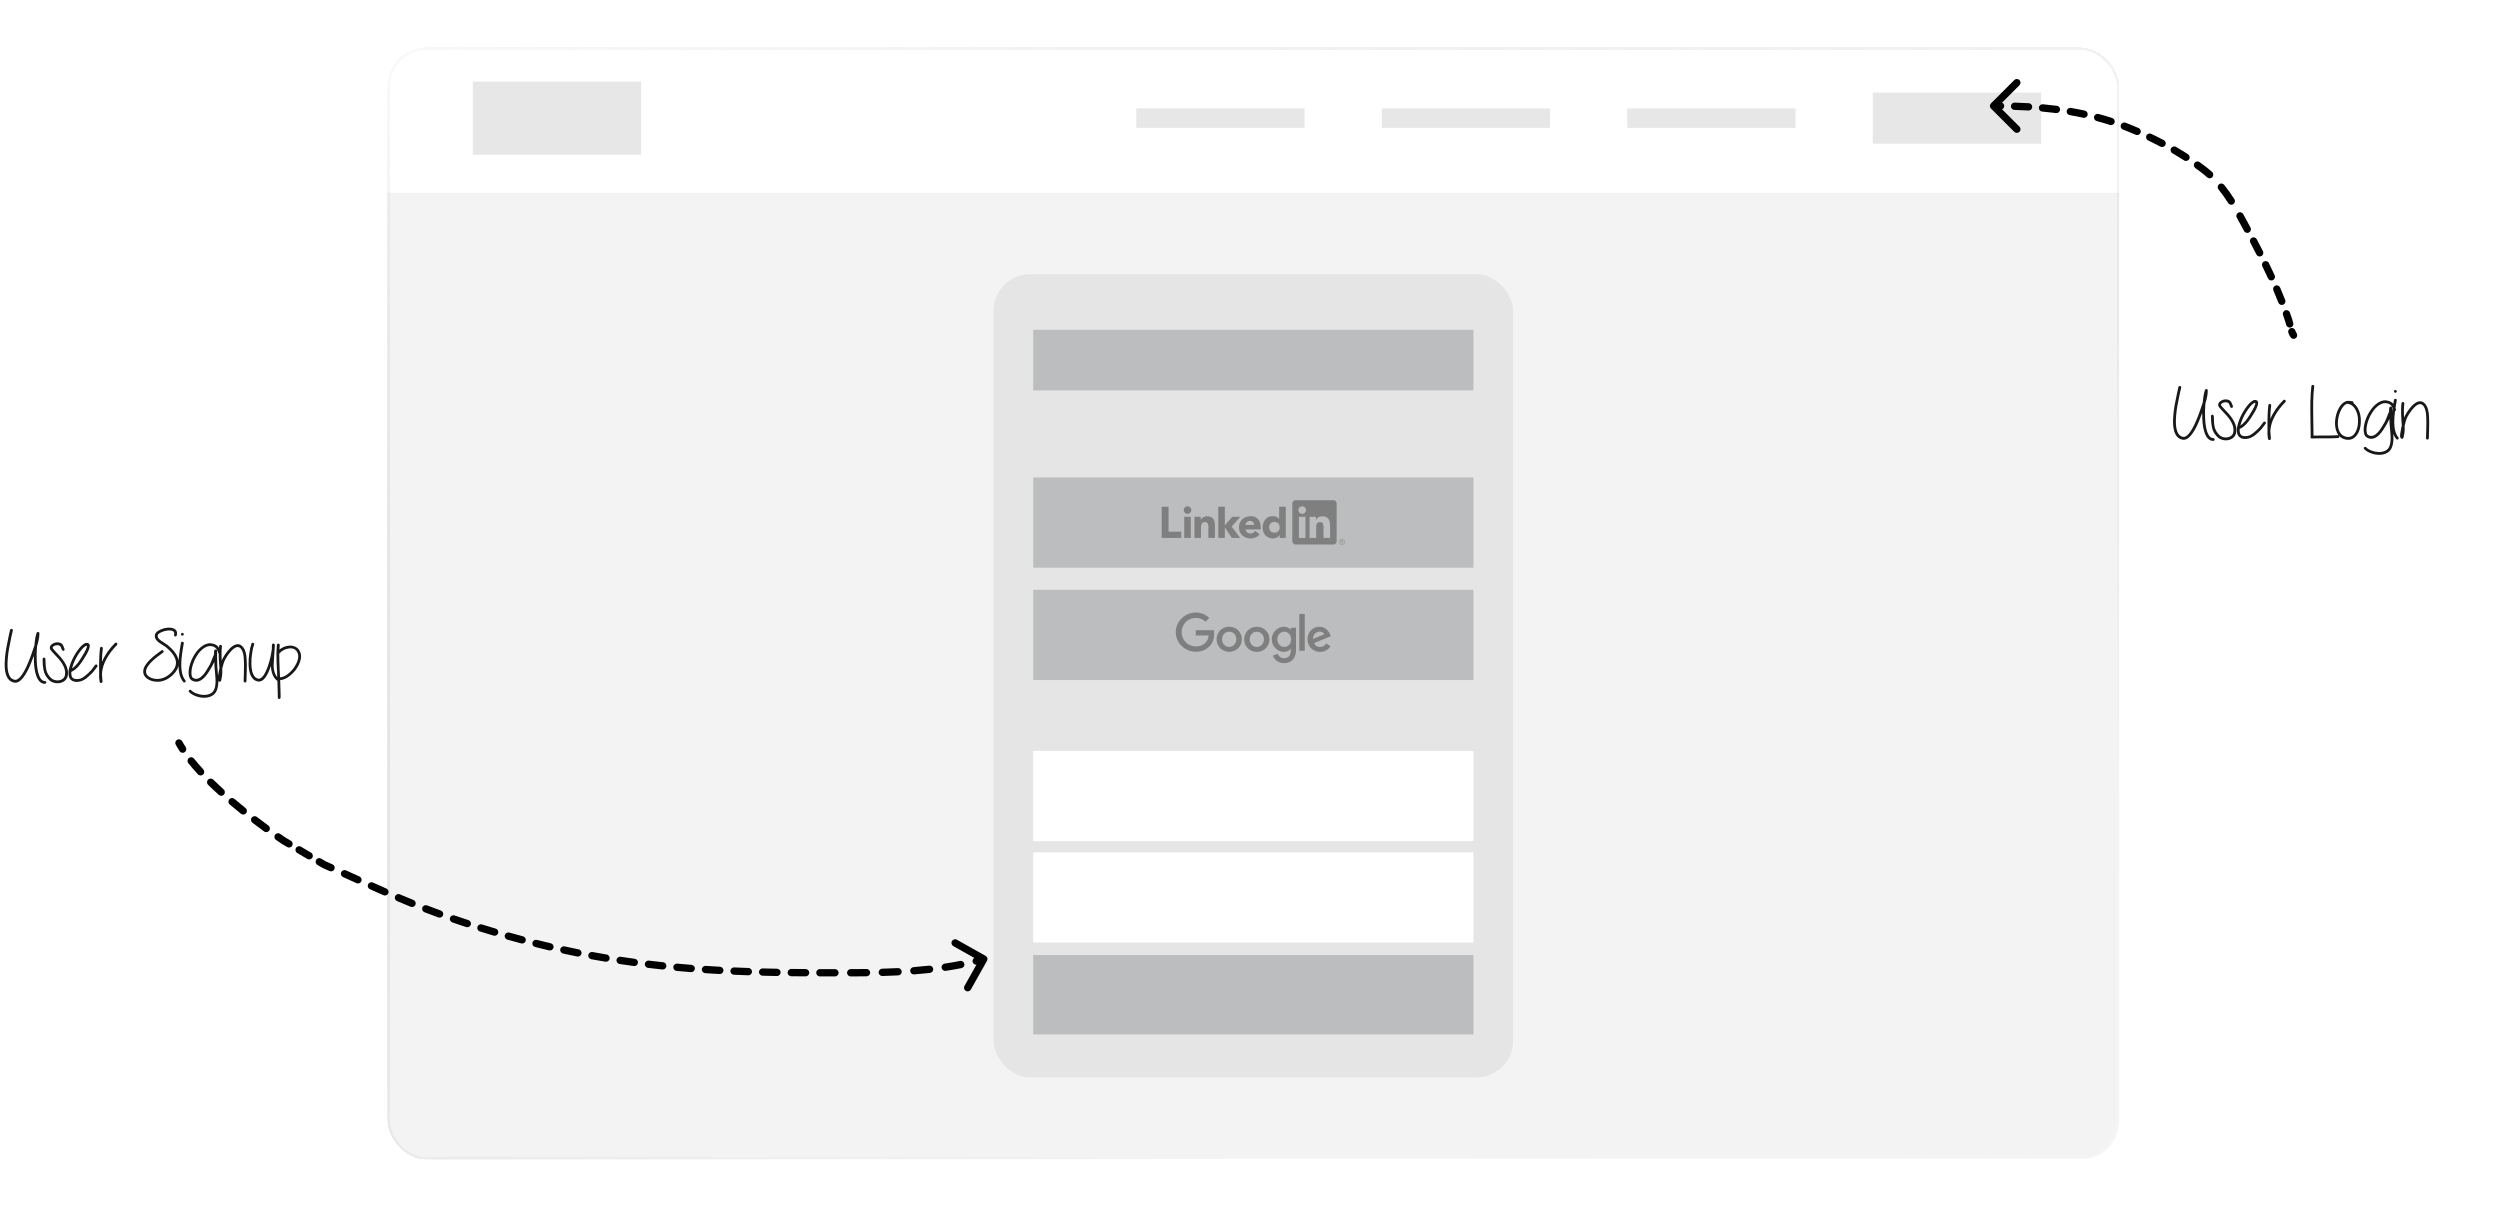 <svg width="1025" height="497" viewBox="0 0 1025 497" fill="none" xmlns="http://www.w3.org/2000/svg">
<g filter="url(#filter0_bdi_42_244)">
<g clip-path="url(#clip0_42_244)">
<rect x="168.862" y="10.437" width="710" height="456" rx="16" fill="white" fill-opacity="0.8" shape-rendering="crispEdges"/>
<rect width="710" height="396" transform="translate(168.862 70.092)" fill="#F3F3F3"/>
<rect x="417.359" y="103.429" width="213.007" height="329.326" rx="15" fill="#E5E5E5"/>
<rect x="433.615" y="298.879" width="180.495" height="36.996" fill="white"/>
<rect x="433.615" y="232.822" width="180.495" height="36.996" fill="#BCBDBF"/>
<rect x="433.615" y="186.765" width="180.495" height="36.996" fill="#BCBDBF"/>
<rect x="433.615" y="126.226" width="180.495" height="24.849" fill="#BCBDBF"/>
<rect x="433.615" y="340.449" width="180.495" height="36.996" fill="white"/>
<rect x="433.615" y="382.58" width="180.495" height="32.512" fill="#BCBDBF"/>
<g clip-path="url(#clip1_42_244)">
<path d="M560.294 213.22C560.295 213.22 560.296 213.22 560.297 213.22C560.482 213.22 560.634 213.068 560.634 212.883C560.634 212.877 560.634 212.87 560.633 212.864C560.633 212.612 560.481 212.491 560.168 212.491H559.663V213.813H559.853V213.237H560.087L560.092 213.244L560.454 213.813H560.658L560.268 213.224L560.294 213.22ZM560.074 213.088H559.853V212.641H560.133C560.277 212.641 560.441 212.664 560.441 212.853C560.441 213.07 560.275 213.088 560.073 213.088H560.074ZM486.301 198.766H489.104V208.978H494.295V211.565H486.301V198.766ZM495.534 202.887H498.227V211.56H495.534V202.887ZM496.881 198.575C497.738 198.575 498.443 199.28 498.443 200.137C498.443 200.994 497.737 201.699 496.88 201.699C496.023 201.699 495.318 200.994 495.318 200.137C495.318 199.28 496.023 198.575 496.88 198.575C496.88 198.575 496.881 198.575 496.881 198.575ZM509.493 198.764H512.187V206.413L515.239 202.883H518.541L515.006 206.898L518.467 211.564H515.082L512.223 207.276H512.187V211.563H509.494L509.493 198.764ZM499.721 202.887H502.307V204.073H502.344C502.869 203.172 503.852 202.632 504.894 202.672C507.625 202.672 508.128 204.469 508.128 206.803V211.559H505.434V207.343C505.434 206.336 505.416 205.042 504.032 205.042C502.632 205.042 502.416 206.138 502.416 207.269V211.558H499.723L499.721 202.887Z" fill="#7F7F7F"/>
<path d="M524.213 206.215C524.213 206.202 524.213 206.189 524.213 206.176C524.213 205.291 523.484 204.562 522.599 204.562C522.585 204.562 522.572 204.562 522.559 204.562C521.587 204.501 520.733 205.243 520.656 206.215H524.213ZM526.494 210.058C525.589 211.156 524.235 211.791 522.811 211.784C520.118 211.784 517.962 209.986 517.962 207.202C517.962 204.418 520.118 202.621 522.811 202.621C525.329 202.621 526.907 204.417 526.907 207.202V208.046H520.656C520.816 209.032 521.688 209.757 522.686 209.735C523.464 209.73 524.189 209.331 524.608 208.675L526.494 210.058ZM532.521 204.983C531.175 204.983 530.367 205.882 530.367 207.192C530.367 208.503 531.174 209.403 532.521 209.403C533.868 209.403 534.678 208.505 534.678 207.192C534.678 205.88 533.869 204.983 532.521 204.983ZM537.157 211.558H534.678V210.408H534.641C534.011 211.256 533.019 211.761 531.963 211.774C529.376 211.774 527.671 209.906 527.671 207.265C527.671 204.84 529.18 202.612 531.659 202.612C532.774 202.612 533.815 202.917 534.426 203.762H534.461V198.763H537.157L537.157 211.558ZM555.339 211.563H552.646V207.346C552.646 206.34 552.628 205.045 551.245 205.045C549.842 205.045 549.628 206.141 549.628 207.272V211.563H546.935V202.89H549.52V204.075H549.556C550.083 203.175 551.065 202.635 552.107 202.674C554.837 202.674 555.34 204.469 555.34 206.805L555.339 211.563ZM543.896 201.704C543.896 201.704 543.895 201.704 543.895 201.704C543.038 201.704 542.332 200.999 542.332 200.141C542.332 199.284 543.038 198.578 543.895 198.578C544.753 198.578 545.458 199.284 545.458 200.141C545.458 200.141 545.458 200.141 545.458 200.141C545.458 200.998 544.753 201.704 543.896 201.704ZM545.242 211.563H542.546V202.89H545.242V211.563ZM556.682 196.077H541.193C540.466 196.069 539.86 196.66 539.852 197.387V212.941C539.86 213.668 540.465 214.26 541.193 214.252H556.682C557.411 214.261 558.018 213.67 558.028 212.941V197.386C558.018 196.658 557.41 196.066 556.682 196.076V196.077ZM560.097 211.902C559.422 211.909 558.87 212.466 558.87 213.141C558.87 213.821 559.429 214.381 560.109 214.381C560.789 214.381 561.349 213.821 561.349 213.141C561.349 212.466 560.797 211.909 560.121 211.902H560.097ZM560.097 214.239C560.091 214.239 560.085 214.239 560.079 214.239C559.483 214.239 558.992 213.749 558.992 213.152C558.992 212.556 559.483 212.065 560.079 212.065C560.668 212.065 561.156 212.545 561.166 213.134V213.152C561.178 213.736 560.709 214.226 560.126 214.238H560.097" fill="#7F7F7F"/>
</g>
<g clip-path="url(#clip2_42_244)">
<path d="M553.767 254.82L555.537 255.991C554.962 256.832 553.589 258.273 551.214 258.273C548.265 258.273 546.069 256.007 546.069 253.124C546.069 250.056 548.288 247.975 550.966 247.975C553.659 247.975 554.978 250.102 555.405 251.251L555.638 251.837L548.7 254.689C549.227 255.722 550.05 256.246 551.214 256.246C552.378 256.246 553.185 255.675 553.767 254.82ZM548.327 252.962L552.96 251.05C552.704 250.411 551.944 249.956 551.036 249.956C549.879 249.956 548.273 250.973 548.327 252.962Z" fill="#7F7F7F"/>
<path d="M542.724 242.725H544.959V257.803H542.724V242.725Z" fill="#7F7F7F"/>
<path d="M539.201 248.375H541.358V257.533C541.358 261.333 539.1 262.898 536.43 262.898C533.916 262.898 532.403 261.218 531.836 259.853L533.815 259.036C534.172 259.877 535.033 260.871 536.43 260.871C538.145 260.871 539.201 259.815 539.201 257.842V257.102H539.123C538.611 257.718 537.633 258.273 536.392 258.273C533.8 258.273 531.425 256.03 531.425 253.139C531.425 250.233 533.8 247.967 536.392 247.967C537.625 247.967 538.611 248.514 539.123 249.115H539.201V248.375ZM539.356 253.139C539.356 251.32 538.138 249.994 536.586 249.994C535.018 249.994 533.699 251.32 533.699 253.139C533.699 254.935 535.018 256.238 536.586 256.238C538.138 256.246 539.356 254.935 539.356 253.139Z" fill="#7F7F7F"/>
<path d="M519.155 253.101C519.155 256.069 516.827 258.25 513.971 258.25C511.116 258.25 508.787 256.061 508.787 253.101C508.787 250.118 511.116 247.944 513.971 247.944C516.827 247.944 519.155 250.118 519.155 253.101ZM516.889 253.101C516.889 251.251 515.539 249.979 513.971 249.979C512.404 249.979 511.053 251.251 511.053 253.101C511.053 254.935 512.404 256.223 513.971 256.223C515.539 256.223 516.889 254.935 516.889 253.101Z" fill="#7F7F7F"/>
<path d="M530.478 253.124C530.478 256.092 528.15 258.273 525.294 258.273C522.438 258.273 520.11 256.092 520.11 253.124C520.11 250.141 522.438 247.975 525.294 247.975C528.15 247.975 530.478 250.133 530.478 253.124ZM528.204 253.124C528.204 251.274 526.854 250.002 525.286 250.002C523.719 250.002 522.368 251.274 522.368 253.124C522.368 254.959 523.719 256.246 525.286 256.246C526.862 256.246 528.204 254.951 528.204 253.124Z" fill="#7F7F7F"/>
<path d="M500.266 256.015C497.015 256.015 494.469 253.409 494.469 250.179C494.469 246.949 497.015 244.344 500.266 244.344C502.02 244.344 503.301 245.03 504.247 245.909L505.807 244.359C504.488 243.103 502.726 242.147 500.266 242.147C495.812 242.147 492.063 245.755 492.063 250.179C492.063 254.604 495.812 258.212 500.266 258.212C502.672 258.212 504.488 257.425 505.908 255.961C507.367 254.511 507.817 252.476 507.817 250.827C507.817 250.31 507.755 249.778 507.685 249.385H500.266V251.528H505.551C505.396 252.87 504.969 253.787 504.341 254.411C503.58 255.174 502.377 256.015 500.266 256.015Z" fill="#7F7F7F"/>
</g>
<rect width="69" height="8" transform="translate(677.195 35.437)" fill="#E7E7E7"/>
<rect width="69" height="21" transform="translate(777.862 28.936)" fill="#E7E7E7"/>
<rect width="69" height="8" transform="translate(576.529 35.437)" fill="#E7E7E7"/>
<rect width="69" height="8" transform="translate(475.862 35.437)" fill="#E7E7E7"/>
<rect width="69" height="30" transform="translate(203.862 24.436)" fill="#E7E7E7"/>
</g>
<rect x="169.362" y="10.937" width="709" height="455" rx="15.5" stroke="url(#paint0_linear_42_244)" shape-rendering="crispEdges"/>
<rect x="169.362" y="10.937" width="709" height="455" rx="15.5" stroke="url(#paint1_linear_42_244)" stroke-opacity="0.2" shape-rendering="crispEdges"/>
</g>
<path d="M905.012 160.453C905.033 160.453 905.044 160.442 905.044 160.421C905.065 160.399 905.087 160.357 905.108 160.293C905.087 160.335 905.055 160.389 905.012 160.453ZM894.292 158.949C894.271 159.034 894.068 159.909 893.684 161.573C893.321 163.237 893.012 164.794 892.756 166.245C892.5 167.653 892.319 169.05 892.212 170.437C891.999 172.933 892.095 174.895 892.5 176.325C892.948 177.946 893.791 178.874 895.028 179.109C895.732 179.258 896.511 178.842 897.364 177.861C898.153 176.943 898.964 175.61 899.796 173.861C900.137 173.135 900.489 172.325 900.852 171.429C901.215 170.511 901.503 169.754 901.716 169.157L902.42 167.109C902.676 166.319 902.825 165.871 902.868 165.765L903.124 165.061C903.337 162.65 903.647 160.922 904.052 159.877C904.073 159.813 904.105 159.759 904.148 159.717C904.276 159.546 904.447 159.471 904.66 159.493C904.831 159.514 904.969 159.599 905.076 159.749L905.14 159.877C905.161 159.919 905.172 159.962 905.172 160.005V160.165C905.193 160.271 905.193 160.41 905.172 160.581C905.151 161.007 905.108 161.477 905.044 161.989C904.852 163.226 904.575 164.367 904.212 165.413C904.041 167.546 903.999 169.541 904.084 171.397C904.191 173.935 904.521 175.909 905.076 177.317C905.652 178.853 906.441 179.621 907.444 179.621C907.593 179.621 907.721 179.685 907.828 179.813C907.956 179.919 908.02 180.047 908.02 180.197C908.02 180.346 907.956 180.474 907.828 180.581C907.721 180.709 907.593 180.773 907.444 180.773C905.929 180.773 904.777 179.759 903.988 177.733C903.391 176.175 903.039 174.085 902.932 171.461C902.889 170.757 902.879 170.031 902.9 169.285C902.196 171.247 901.513 172.943 900.852 174.373C899.956 176.229 899.081 177.647 898.228 178.629C897.076 179.951 895.924 180.495 894.772 180.261C893.087 179.919 891.956 178.714 891.38 176.645C890.932 175.045 890.825 172.943 891.06 170.341C891.167 168.975 891.348 167.557 891.604 166.085C891.881 164.591 892.201 163.002 892.564 161.317C892.948 159.631 893.14 158.757 893.14 158.693C893.183 158.543 893.268 158.426 893.396 158.341C893.524 158.255 893.663 158.234 893.812 158.277C893.983 158.298 894.111 158.373 894.196 158.501C894.281 158.629 894.313 158.778 894.292 158.949ZM914.406 166.853C914.128 166.021 913.894 165.509 913.702 165.317C913.552 165.146 913.307 165.029 912.966 164.965C912.646 164.901 912.283 164.911 911.878 164.997C911.472 165.103 911.152 165.253 910.918 165.445C910.704 165.637 910.598 165.839 910.598 166.053C910.64 166.138 910.704 166.245 910.79 166.373C910.939 166.565 911.195 166.863 911.558 167.269C912.923 168.719 913.734 169.594 913.99 169.893C916.379 172.73 917.307 175.301 916.774 177.605C916.56 178.437 916.144 179.098 915.526 179.589C914.907 180.058 914.182 180.357 913.35 180.485C912.582 180.591 911.803 180.527 911.014 180.293C910.246 180.058 909.606 179.685 909.094 179.173C908.496 178.554 908.006 177.914 907.622 177.253C907.259 176.57 907.003 175.834 906.854 175.045C906.704 174.234 906.608 173.53 906.566 172.933C906.523 172.335 906.502 171.557 906.502 170.597C906.502 170.447 906.555 170.319 906.662 170.213C906.79 170.085 906.928 170.021 907.078 170.021C907.227 170.021 907.355 170.085 907.462 170.213C907.59 170.319 907.654 170.447 907.654 170.597C907.654 172.474 907.782 173.989 908.038 175.141C908.315 176.293 908.944 177.359 909.926 178.341C910.31 178.746 910.8 179.034 911.398 179.205C911.995 179.375 912.592 179.418 913.19 179.333C913.808 179.247 914.331 179.034 914.758 178.693C915.206 178.351 915.494 177.903 915.622 177.349C916.091 175.407 915.259 173.167 913.126 170.629C912.891 170.351 912.091 169.487 910.726 168.037C910.299 167.589 910.011 167.258 909.862 167.045C909.563 166.661 909.424 166.319 909.446 166.021C909.467 165.466 909.691 165.007 910.118 164.645C910.544 164.282 911.035 164.026 911.59 163.877C912.059 163.727 912.592 163.706 913.19 163.813C913.787 163.919 914.256 164.165 914.598 164.549C914.854 164.869 915.152 165.509 915.494 166.469C915.536 166.618 915.526 166.767 915.462 166.917C915.398 167.066 915.291 167.162 915.142 167.205C914.992 167.247 914.843 167.237 914.694 167.173C914.544 167.109 914.448 167.002 914.406 166.853ZM924.673 165.157C924.609 165.135 924.524 165.146 924.417 165.189C924.14 165.253 923.777 165.487 923.329 165.893C922.86 166.341 922.359 166.927 921.825 167.653C920.695 169.21 919.788 170.885 919.105 172.677C918.871 173.295 918.679 173.893 918.529 174.469C919.34 173.957 920.161 173.167 920.993 172.101C921.612 171.29 922.487 169.914 923.617 167.973C924.065 167.183 924.385 166.501 924.577 165.925C924.684 165.562 924.716 165.306 924.673 165.157ZM924.705 165.157H924.737H924.705ZM917.217 175.141C917.367 174.266 917.633 173.306 918.017 172.261C918.743 170.383 919.703 168.623 920.897 166.981C921.473 166.191 922.017 165.551 922.529 165.061C923.127 164.506 923.671 164.165 924.161 164.037C924.524 163.951 924.844 163.962 925.121 164.069C925.42 164.175 925.633 164.389 925.761 164.709C925.889 165.093 925.857 165.605 925.665 166.245C925.452 166.927 925.111 167.695 924.641 168.549C923.511 170.49 922.593 171.909 921.889 172.805C920.716 174.341 919.511 175.365 918.273 175.877C918.231 176.41 918.252 176.879 918.337 177.285C918.444 177.818 918.679 178.213 919.041 178.469C919.468 178.746 920.065 178.863 920.833 178.821C921.623 178.778 922.337 178.554 922.977 178.149C923.639 177.722 924.385 177.125 925.217 176.357L925.889 175.685C926.081 175.493 926.273 175.29 926.465 175.077C926.657 174.842 926.796 174.661 926.881 174.533L927.393 173.861L928.001 173.061C928.087 172.933 928.204 172.858 928.353 172.837C928.524 172.815 928.673 172.858 928.801 172.965C928.929 173.05 929.004 173.178 929.025 173.349C929.047 173.498 929.004 173.637 928.897 173.765L928.321 174.533C928.065 174.895 927.884 175.13 927.777 175.237L927.329 175.813C927.137 176.047 926.935 176.271 926.721 176.485C926.529 176.698 926.284 176.933 925.985 177.189C925.431 177.722 924.94 178.159 924.513 178.501C924.108 178.821 923.575 179.141 922.913 179.461C922.252 179.759 921.58 179.93 920.897 179.973C919.852 180.037 919.02 179.845 918.401 179.397C917.783 178.991 917.388 178.373 917.217 177.541C917.111 177.007 917.089 176.399 917.153 175.717L917.121 175.685C917.057 175.471 917.089 175.29 917.217 175.141ZM929.678 176.581V175.365C929.635 171.354 929.753 168.271 930.03 166.117C930.051 165.946 930.126 165.818 930.254 165.733C930.382 165.626 930.521 165.583 930.67 165.605C930.841 165.626 930.969 165.701 931.054 165.829C931.161 165.957 931.203 166.095 931.182 166.245C930.969 167.823 930.851 169.679 930.83 171.813C931.939 169.082 933.721 166.49 936.174 164.037C936.302 163.93 936.441 163.877 936.59 163.877C936.739 163.877 936.867 163.941 936.974 164.069C937.102 164.175 937.166 164.303 937.166 164.453C937.166 164.602 937.113 164.741 937.006 164.869C935.278 166.597 933.849 168.474 932.718 170.501C931.587 172.527 930.958 174.586 930.83 176.677C930.83 176.911 930.862 177.391 930.926 178.117C930.99 178.842 931.022 179.269 931.022 179.397C931.043 179.653 931.054 179.823 931.054 179.909C931.054 179.973 931.033 180.037 930.99 180.101C930.947 180.229 930.851 180.325 930.702 180.389C930.489 180.474 930.297 180.453 930.126 180.325C929.998 180.218 929.934 180.133 929.934 180.069C929.934 180.047 929.923 180.015 929.902 179.973C929.881 179.93 929.859 179.834 929.838 179.685C929.667 178.661 929.614 177.626 929.678 176.581ZM948.829 158.437C948.595 160.463 948.456 162.501 948.413 164.549C948.371 166.597 948.381 169.221 948.445 172.421C948.509 175.621 948.541 177.679 948.541 178.597C949.459 178.554 951.016 178.543 953.213 178.565C955.496 178.586 957.256 178.543 958.493 178.437C958.664 178.415 958.803 178.458 958.909 178.565C959.037 178.671 959.112 178.81 959.133 178.981C959.155 179.13 959.112 179.269 959.005 179.397C958.899 179.503 958.771 179.567 958.621 179.589C957.363 179.695 955.56 179.738 953.213 179.717C950.739 179.695 948.968 179.717 947.901 179.781C947.752 179.781 947.613 179.738 947.485 179.653C947.379 179.546 947.315 179.407 947.293 179.237C947.293 179.109 947.325 178.991 947.389 178.885C947.389 177.861 947.357 175.77 947.293 172.613C947.229 169.455 947.219 166.799 947.261 164.645C947.304 162.49 947.443 160.378 947.677 158.309C947.699 158.159 947.773 158.031 947.901 157.925C948.029 157.818 948.168 157.775 948.317 157.797C948.467 157.818 948.595 157.893 948.701 158.021C948.808 158.149 948.851 158.287 948.829 158.437ZM962.286 165.541C962.222 165.562 962.168 165.573 962.126 165.573C961.23 165.978 960.44 166.863 959.758 168.229C959.075 169.594 958.67 171.087 958.542 172.709C958.414 174.415 958.648 175.855 959.246 177.029C959.864 178.202 960.835 178.895 962.158 179.109C963.523 179.343 964.632 178.842 965.486 177.605C966.318 176.389 966.755 174.821 966.798 172.901C966.862 170.959 966.499 169.295 965.71 167.909C964.878 166.437 963.736 165.647 962.286 165.541ZM964.91 165.285C965.614 165.797 966.211 166.479 966.702 167.333C967.598 168.911 968.014 170.778 967.95 172.933C967.907 175.087 967.406 176.858 966.446 178.245C965.294 179.887 963.8 180.559 961.966 180.261C961.07 180.111 960.302 179.791 959.662 179.301C959.022 178.789 958.531 178.181 958.19 177.477C957.848 176.751 957.614 175.983 957.486 175.173C957.358 174.362 957.326 173.519 957.39 172.645C957.518 170.874 957.966 169.21 958.734 167.653C959.523 166.095 960.504 165.061 961.678 164.549C962.019 164.378 962.52 164.314 963.182 164.357C963.352 164.378 963.587 164.41 963.886 164.453C964.206 164.474 964.387 164.485 964.43 164.485C964.579 164.506 964.707 164.581 964.814 164.709C964.92 164.815 964.963 164.954 964.942 165.125C964.942 165.167 964.931 165.221 964.91 165.285ZM981.26 168.133C981.046 167.365 980.769 166.778 980.428 166.373C980.108 165.946 979.638 165.637 979.02 165.445C977.868 165.103 976.716 165.306 975.564 166.053C974.412 166.778 973.377 167.898 972.46 169.413C971.585 170.821 970.956 172.314 970.572 173.893C970.209 175.45 970.166 176.719 970.444 177.701C970.572 178.085 970.881 178.373 971.372 178.565C972.481 179.013 973.676 178.554 974.956 177.189C975.66 176.421 976.545 175.098 977.612 173.221C977.868 172.773 978.22 171.973 978.668 170.821C979.116 169.647 979.393 168.997 979.5 168.869V168.709C979.521 168.474 979.532 168.271 979.532 168.101C979.553 167.845 979.564 167.642 979.564 167.493C979.585 167.386 979.596 167.301 979.596 167.237C979.617 167.173 979.638 167.119 979.66 167.077C979.681 167.013 979.713 166.959 979.756 166.917C979.862 166.767 980.012 166.693 980.204 166.693C980.353 166.693 980.47 166.735 980.556 166.821C980.662 166.906 980.726 166.981 980.748 167.045L980.78 167.173V167.333V167.685V169.765C980.801 171.45 980.833 172.773 980.876 173.733C980.897 174.202 980.961 174.981 981.068 176.069C981.196 177.199 981.27 178.063 981.292 178.661C981.398 180.794 981.153 182.49 980.556 183.749C980.086 184.73 979.35 185.445 978.348 185.893C977.366 186.341 976.278 186.533 975.084 186.469C973.974 186.426 972.897 186.191 971.852 185.765C970.806 185.359 969.964 184.826 969.324 184.165C969.217 184.058 969.164 183.919 969.164 183.749C969.164 183.599 969.217 183.471 969.324 183.365C969.452 183.258 969.59 183.205 969.74 183.205C969.91 183.205 970.049 183.269 970.156 183.397C970.668 183.93 971.382 184.367 972.3 184.709C973.217 185.071 974.156 185.274 975.116 185.317C976.14 185.359 977.036 185.21 977.804 184.869C978.593 184.527 979.169 183.983 979.532 183.237C980.044 182.17 980.246 180.666 980.14 178.725C980.118 178.149 980.054 177.306 979.948 176.197C979.82 175.087 979.745 174.287 979.724 173.797C979.702 173.434 979.681 172.762 979.66 171.781C979.382 172.399 979.041 173.071 978.636 173.797C977.548 175.717 976.598 177.114 975.788 177.989C974.166 179.738 972.545 180.293 970.924 179.653C970.092 179.311 969.569 178.767 969.356 178.021C968.993 176.847 969.014 175.397 969.42 173.669C969.846 171.941 970.529 170.319 971.468 168.805C972.492 167.162 973.686 165.903 975.052 165.029C976.438 164.133 977.868 163.909 979.34 164.357C980.193 164.613 980.844 165.029 981.292 165.605C981.761 166.181 982.113 166.917 982.348 167.813C982.39 167.983 982.369 168.143 982.284 168.293C982.22 168.421 982.102 168.506 981.932 168.549C981.782 168.57 981.633 168.549 981.484 168.485C981.356 168.399 981.281 168.282 981.26 168.133ZM982.679 164.165C982.06 167.514 981.719 170.191 981.655 172.197C981.569 175.546 982.124 177.903 983.319 179.269C983.425 179.397 983.468 179.546 983.447 179.717C983.447 179.866 983.383 179.994 983.255 180.101C983.148 180.186 983.009 180.229 982.839 180.229C982.689 180.207 982.572 180.143 982.487 180.037C981.079 178.437 980.417 175.813 980.503 172.165C980.567 170.117 980.908 167.386 981.527 163.973C981.569 163.802 981.655 163.674 981.783 163.589C981.911 163.503 982.049 163.482 982.199 163.525C982.369 163.546 982.497 163.621 982.583 163.749C982.668 163.877 982.7 164.015 982.679 164.165ZM982.487 160.069C982.615 160.175 982.679 160.303 982.679 160.453C982.679 160.602 982.615 160.741 982.487 160.869C982.38 160.975 982.252 161.029 982.103 161.029C981.953 161.029 981.815 160.975 981.687 160.869C981.58 160.741 981.527 160.602 981.527 160.453C981.527 160.303 981.58 160.175 981.687 160.069C981.815 159.941 981.953 159.877 982.103 159.877C982.252 159.877 982.38 159.941 982.487 160.069ZM985.767 165.477C985.618 166.394 985.565 167.887 985.607 169.957C985.607 170.298 985.629 170.703 985.671 171.173C985.949 170.533 986.375 169.754 986.951 168.837C987.527 167.962 988.157 167.162 988.839 166.437C989.735 165.498 990.589 164.901 991.399 164.645C992.487 164.325 993.437 164.602 994.247 165.477C995.015 166.287 995.517 167.525 995.751 169.189C995.858 169.914 995.933 171.183 995.975 172.997C995.997 173.743 995.975 174.863 995.911 176.357C995.847 177.914 995.815 179.013 995.815 179.653C995.815 179.802 995.751 179.941 995.623 180.069C995.517 180.175 995.389 180.229 995.239 180.229C995.09 180.229 994.951 180.175 994.823 180.069C994.717 179.941 994.663 179.802 994.663 179.653C994.663 178.991 994.695 177.871 994.759 176.293C994.823 174.799 994.845 173.701 994.823 172.997C994.781 171.247 994.717 170.031 994.631 169.349C994.418 167.919 994.013 166.885 993.415 166.245C992.925 165.733 992.359 165.573 991.719 165.765C991.101 165.957 990.418 166.447 989.671 167.237C989.031 167.898 988.423 168.677 987.847 169.573C987.293 170.447 986.909 171.173 986.695 171.749C986.525 172.154 986.258 173.082 985.895 174.533C985.981 176.239 985.874 177.637 985.575 178.725V178.885C985.554 179.034 985.533 179.13 985.511 179.173C985.49 179.365 985.447 179.503 985.383 179.589C985.277 179.759 985.127 179.866 984.935 179.909C984.765 179.93 984.605 179.887 984.455 179.781C984.221 179.631 984.082 179.343 984.039 178.917C984.018 178.661 984.029 178.341 984.071 177.957C984.157 177.359 984.306 176.517 984.519 175.429C984.583 175.066 984.658 174.725 984.743 174.405C984.722 174.063 984.669 173.381 984.583 172.357C984.519 171.333 984.477 170.533 984.455 169.957C984.413 167.845 984.466 166.287 984.615 165.285C984.637 165.135 984.711 165.018 984.839 164.933C984.989 164.826 985.138 164.783 985.287 164.805C985.437 164.826 985.554 164.911 985.639 165.061C985.746 165.189 985.789 165.327 985.767 165.477Z" fill="#181818"/>
<path d="M15.983 260.048C16.004 260.048 16.015 260.038 16.015 260.016C16.036 259.995 16.058 259.952 16.079 259.888C16.058 259.931 16.026 259.984 15.983 260.048ZM5.263 258.544C5.242 258.63 5.039 259.504 4.655 261.168C4.292 262.832 3.983 264.39 3.727 265.84C3.471 267.248 3.289 268.646 3.183 270.032C2.97 272.528 3.066 274.491 3.471 275.92C3.919 277.542 4.761 278.47 5.999 278.704C6.703 278.854 7.481 278.438 8.335 277.456C9.124 276.539 9.935 275.206 10.767 273.456C11.108 272.731 11.46 271.92 11.823 271.024C12.185 270.107 12.473 269.35 12.687 268.752L13.391 266.704C13.647 265.915 13.796 265.467 13.839 265.36L14.095 264.656C14.308 262.246 14.617 260.518 15.023 259.472C15.044 259.408 15.076 259.355 15.119 259.312C15.247 259.142 15.418 259.067 15.631 259.088C15.802 259.11 15.94 259.195 16.047 259.344L16.111 259.472C16.132 259.515 16.143 259.558 16.143 259.6V259.76C16.164 259.867 16.164 260.006 16.143 260.176C16.122 260.603 16.079 261.072 16.015 261.584C15.823 262.822 15.546 263.963 15.183 265.008C15.012 267.142 14.97 269.136 15.055 270.992C15.162 273.531 15.492 275.504 16.047 276.912C16.623 278.448 17.412 279.216 18.415 279.216C18.564 279.216 18.692 279.28 18.799 279.408C18.927 279.515 18.991 279.643 18.991 279.792C18.991 279.942 18.927 280.07 18.799 280.176C18.692 280.304 18.564 280.368 18.415 280.368C16.9 280.368 15.748 279.355 14.959 277.328C14.361 275.771 14.009 273.68 13.903 271.056C13.86 270.352 13.85 269.627 13.871 268.88C13.167 270.843 12.484 272.539 11.823 273.968C10.927 275.824 10.052 277.243 9.199 278.224C8.047 279.547 6.895 280.091 5.743 279.856C4.058 279.515 2.927 278.31 2.351 276.24C1.903 274.64 1.796 272.539 2.031 269.936C2.138 268.571 2.319 267.152 2.575 265.68C2.852 264.187 3.172 262.598 3.535 260.912C3.919 259.227 4.111 258.352 4.111 258.288C4.154 258.139 4.239 258.022 4.367 257.936C4.495 257.851 4.633 257.83 4.783 257.872C4.954 257.894 5.082 257.968 5.167 258.096C5.252 258.224 5.284 258.374 5.263 258.544ZM25.377 266.448C25.099 265.616 24.865 265.104 24.673 264.912C24.523 264.742 24.278 264.624 23.937 264.56C23.617 264.496 23.254 264.507 22.849 264.592C22.443 264.699 22.123 264.848 21.889 265.04C21.675 265.232 21.569 265.435 21.569 265.648C21.611 265.734 21.675 265.84 21.761 265.968C21.91 266.16 22.166 266.459 22.529 266.864C23.894 268.315 24.705 269.19 24.961 269.488C27.35 272.326 28.278 274.896 27.745 277.2C27.531 278.032 27.115 278.694 26.497 279.184C25.878 279.654 25.153 279.952 24.321 280.08C23.553 280.187 22.774 280.123 21.985 279.888C21.217 279.654 20.577 279.28 20.065 278.768C19.467 278.15 18.977 277.51 18.593 276.848C18.23 276.166 17.974 275.43 17.825 274.64C17.675 273.83 17.579 273.126 17.537 272.528C17.494 271.931 17.473 271.152 17.473 270.192C17.473 270.043 17.526 269.915 17.633 269.808C17.761 269.68 17.899 269.616 18.049 269.616C18.198 269.616 18.326 269.68 18.433 269.808C18.561 269.915 18.625 270.043 18.625 270.192C18.625 272.07 18.753 273.584 19.009 274.736C19.286 275.888 19.915 276.955 20.897 277.936C21.281 278.342 21.771 278.63 22.369 278.8C22.966 278.971 23.563 279.014 24.161 278.928C24.779 278.843 25.302 278.63 25.729 278.288C26.177 277.947 26.465 277.499 26.593 276.944C27.062 275.003 26.23 272.763 24.097 270.224C23.862 269.947 23.062 269.083 21.697 267.632C21.27 267.184 20.982 266.854 20.833 266.64C20.534 266.256 20.395 265.915 20.417 265.616C20.438 265.062 20.662 264.603 21.089 264.24C21.515 263.878 22.006 263.622 22.561 263.472C23.03 263.323 23.563 263.302 24.161 263.408C24.758 263.515 25.227 263.76 25.569 264.144C25.825 264.464 26.123 265.104 26.465 266.064C26.507 266.214 26.497 266.363 26.433 266.512C26.369 266.662 26.262 266.758 26.113 266.8C25.963 266.843 25.814 266.832 25.665 266.768C25.515 266.704 25.419 266.598 25.377 266.448ZM35.644 264.752C35.58 264.731 35.495 264.742 35.388 264.784C35.111 264.848 34.748 265.083 34.3 265.488C33.831 265.936 33.33 266.523 32.796 267.248C31.666 268.806 30.759 270.48 30.076 272.272C29.842 272.891 29.65 273.488 29.5 274.064C30.311 273.552 31.132 272.763 31.964 271.696C32.583 270.886 33.458 269.51 34.588 267.568C35.036 266.779 35.356 266.096 35.548 265.52C35.655 265.158 35.687 264.902 35.644 264.752ZM35.676 264.752H35.708H35.676ZM28.188 274.736C28.338 273.862 28.604 272.902 28.988 271.856C29.714 269.979 30.674 268.219 31.868 266.576C32.444 265.787 32.988 265.147 33.5 264.656C34.098 264.102 34.642 263.76 35.132 263.632C35.495 263.547 35.815 263.558 36.092 263.664C36.391 263.771 36.604 263.984 36.732 264.304C36.86 264.688 36.828 265.2 36.636 265.84C36.423 266.523 36.082 267.291 35.612 268.144C34.482 270.086 33.564 271.504 32.86 272.4C31.687 273.936 30.482 274.96 29.244 275.472C29.202 276.006 29.223 276.475 29.308 276.88C29.415 277.414 29.65 277.808 30.012 278.064C30.439 278.342 31.036 278.459 31.804 278.416C32.594 278.374 33.308 278.15 33.948 277.744C34.61 277.318 35.356 276.72 36.188 275.952L36.86 275.28C37.052 275.088 37.244 274.886 37.436 274.672C37.628 274.438 37.767 274.256 37.852 274.128L38.364 273.456L38.972 272.656C39.058 272.528 39.175 272.454 39.324 272.432C39.495 272.411 39.644 272.454 39.772 272.56C39.9 272.646 39.975 272.774 39.996 272.944C40.018 273.094 39.975 273.232 39.868 273.36L39.292 274.128C39.036 274.491 38.855 274.726 38.748 274.832L38.3 275.408C38.108 275.643 37.906 275.867 37.692 276.08C37.5 276.294 37.255 276.528 36.956 276.784C36.402 277.318 35.911 277.755 35.484 278.096C35.079 278.416 34.546 278.736 33.884 279.056C33.223 279.355 32.551 279.526 31.868 279.568C30.823 279.632 29.991 279.44 29.372 278.992C28.754 278.587 28.359 277.968 28.188 277.136C28.082 276.603 28.06 275.995 28.124 275.312L28.092 275.28C28.028 275.067 28.06 274.886 28.188 274.736ZM40.649 276.176V274.96C40.606 270.95 40.724 267.867 41.001 265.712C41.022 265.542 41.097 265.414 41.225 265.328C41.353 265.222 41.492 265.179 41.641 265.2C41.812 265.222 41.94 265.296 42.025 265.424C42.132 265.552 42.174 265.691 42.153 265.84C41.94 267.419 41.822 269.275 41.801 271.408C42.91 268.678 44.691 266.086 47.145 263.632C47.273 263.526 47.411 263.472 47.561 263.472C47.71 263.472 47.838 263.536 47.945 263.664C48.073 263.771 48.137 263.899 48.137 264.048C48.137 264.198 48.084 264.336 47.977 264.464C46.249 266.192 44.819 268.07 43.689 270.096C42.558 272.123 41.929 274.182 41.801 276.272C41.801 276.507 41.833 276.987 41.897 277.712C41.961 278.438 41.993 278.864 41.993 278.992C42.014 279.248 42.025 279.419 42.025 279.504C42.025 279.568 42.004 279.632 41.961 279.696C41.918 279.824 41.822 279.92 41.673 279.984C41.459 280.07 41.267 280.048 41.097 279.92C40.969 279.814 40.905 279.728 40.905 279.664C40.905 279.643 40.894 279.611 40.873 279.568C40.852 279.526 40.83 279.43 40.809 279.28C40.638 278.256 40.585 277.222 40.649 276.176ZM71.384 260.24C71.533 259.558 71.384 259.078 70.936 258.8C70.445 258.523 69.72 258.427 68.76 258.512C67.8 258.619 66.904 258.864 66.072 259.248C65.283 259.632 64.824 260.006 64.696 260.368C64.461 261.051 64.835 261.766 65.816 262.512C66.136 262.768 66.637 263.099 67.32 263.504C68.003 263.931 68.451 264.23 68.664 264.4C71.203 266.47 72.696 268.486 73.144 270.448C73.72 272.88 72.76 275.163 70.264 277.296C69.069 278.299 67.789 278.971 66.424 279.312C65.421 279.547 64.344 279.579 63.192 279.408C62.061 279.216 61.101 278.832 60.312 278.256C59.416 277.616 58.893 276.806 58.744 275.824C58.595 274.758 58.936 273.627 59.768 272.432C60.195 271.814 60.707 271.206 61.304 270.608C61.901 270.011 62.36 269.584 62.68 269.328C63 269.051 63.629 268.56 64.568 267.856L66.168 266.672C66.296 266.566 66.435 266.523 66.584 266.544C66.755 266.566 66.883 266.64 66.968 266.768C67.075 266.896 67.117 267.046 67.096 267.216C67.075 267.366 67 267.483 66.872 267.568C66.573 267.803 66.115 268.144 65.496 268.592C64.877 269.04 64.408 269.392 64.088 269.648C63.768 269.904 63.384 270.235 62.936 270.64C62.488 271.024 62.083 271.419 61.72 271.824C61.379 272.208 61.048 272.624 60.728 273.072C60.067 274.032 59.789 274.896 59.896 275.664C59.981 276.326 60.344 276.88 60.984 277.328C61.624 277.798 62.424 278.118 63.384 278.288C64.344 278.438 65.272 278.395 66.168 278.16C67.32 277.883 68.429 277.296 69.496 276.4C71.651 274.566 72.493 272.667 72.024 270.704C71.619 268.998 70.264 267.195 67.96 265.296C67.789 265.168 67.373 264.902 66.712 264.496C66.008 264.07 65.475 263.718 65.112 263.44C63.704 262.352 63.203 261.2 63.608 259.984C63.821 259.323 64.472 258.736 65.56 258.224C66.52 257.755 67.544 257.467 68.632 257.36C69.869 257.254 70.84 257.414 71.544 257.84C72.483 258.395 72.792 259.28 72.472 260.496C72.451 260.667 72.365 260.795 72.216 260.88C72.088 260.944 71.939 260.966 71.768 260.944C71.619 260.902 71.501 260.816 71.416 260.688C71.352 260.539 71.341 260.39 71.384 260.24ZM75.352 263.76C74.733 267.11 74.392 269.787 74.328 271.792C74.243 275.142 74.797 277.499 75.992 278.864C76.099 278.992 76.141 279.142 76.12 279.312C76.12 279.462 76.056 279.59 75.928 279.696C75.821 279.782 75.683 279.824 75.512 279.824C75.363 279.803 75.245 279.739 75.16 279.632C73.752 278.032 73.091 275.408 73.176 271.76C73.24 269.712 73.581 266.982 74.2 263.568C74.243 263.398 74.328 263.27 74.456 263.184C74.584 263.099 74.723 263.078 74.872 263.12C75.043 263.142 75.171 263.216 75.256 263.344C75.341 263.472 75.373 263.611 75.352 263.76ZM75.16 259.664C75.288 259.771 75.352 259.899 75.352 260.048C75.352 260.198 75.288 260.336 75.16 260.464C75.053 260.571 74.925 260.624 74.776 260.624C74.627 260.624 74.488 260.571 74.36 260.464C74.253 260.336 74.2 260.198 74.2 260.048C74.2 259.899 74.253 259.771 74.36 259.664C74.488 259.536 74.627 259.472 74.776 259.472C74.925 259.472 75.053 259.536 75.16 259.664ZM89.481 267.728C89.267 266.96 88.99 266.374 88.649 265.968C88.329 265.542 87.859 265.232 87.241 265.04C86.089 264.699 84.937 264.902 83.785 265.648C82.633 266.374 81.598 267.494 80.681 269.008C79.806 270.416 79.177 271.91 78.793 273.488C78.43 275.046 78.387 276.315 78.665 277.296C78.793 277.68 79.102 277.968 79.593 278.16C80.702 278.608 81.897 278.15 83.177 276.784C83.881 276.016 84.766 274.694 85.833 272.816C86.089 272.368 86.441 271.568 86.889 270.416C87.337 269.243 87.614 268.592 87.721 268.464V268.304C87.742 268.07 87.753 267.867 87.753 267.696C87.774 267.44 87.785 267.238 87.785 267.088C87.806 266.982 87.817 266.896 87.817 266.832C87.838 266.768 87.859 266.715 87.881 266.672C87.902 266.608 87.934 266.555 87.977 266.512C88.083 266.363 88.233 266.288 88.425 266.288C88.574 266.288 88.691 266.331 88.777 266.416C88.883 266.502 88.947 266.576 88.969 266.64L89.001 266.768V266.928V267.28V269.36C89.022 271.046 89.054 272.368 89.097 273.328C89.118 273.798 89.182 274.576 89.289 275.664C89.417 276.795 89.491 277.659 89.513 278.256C89.619 280.39 89.374 282.086 88.777 283.344C88.307 284.326 87.571 285.04 86.569 285.488C85.587 285.936 84.499 286.128 83.305 286.064C82.195 286.022 81.118 285.787 80.073 285.36C79.027 284.955 78.185 284.422 77.545 283.76C77.438 283.654 77.385 283.515 77.385 283.344C77.385 283.195 77.438 283.067 77.545 282.96C77.673 282.854 77.811 282.8 77.961 282.8C78.131 282.8 78.27 282.864 78.377 282.992C78.889 283.526 79.603 283.963 80.521 284.304C81.438 284.667 82.377 284.87 83.337 284.912C84.361 284.955 85.257 284.806 86.025 284.464C86.814 284.123 87.39 283.579 87.753 282.832C88.265 281.766 88.467 280.262 88.361 278.32C88.339 277.744 88.275 276.902 88.169 275.792C88.041 274.683 87.966 273.883 87.945 273.392C87.923 273.03 87.902 272.358 87.881 271.376C87.603 271.995 87.262 272.667 86.857 273.392C85.769 275.312 84.819 276.71 84.009 277.584C82.387 279.334 80.766 279.888 79.145 279.248C78.313 278.907 77.79 278.363 77.577 277.616C77.214 276.443 77.235 274.992 77.641 273.264C78.067 271.536 78.75 269.915 79.689 268.4C80.713 266.758 81.907 265.499 83.273 264.624C84.659 263.728 86.089 263.504 87.561 263.952C88.414 264.208 89.065 264.624 89.513 265.2C89.982 265.776 90.334 266.512 90.569 267.408C90.611 267.579 90.59 267.739 90.505 267.888C90.441 268.016 90.323 268.102 90.153 268.144C90.003 268.166 89.854 268.144 89.705 268.08C89.577 267.995 89.502 267.878 89.481 267.728ZM90.996 265.072C90.846 265.99 90.793 267.483 90.836 269.552C90.836 269.894 90.857 270.299 90.9 270.768C91.177 270.128 91.604 269.35 92.18 268.432C92.756 267.558 93.385 266.758 94.068 266.032C94.964 265.094 95.817 264.496 96.628 264.24C97.716 263.92 98.665 264.198 99.476 265.072C100.244 265.883 100.745 267.12 100.98 268.784C101.086 269.51 101.161 270.779 101.204 272.592C101.225 273.339 101.204 274.459 101.14 275.952C101.076 277.51 101.044 278.608 101.044 279.248C101.044 279.398 100.98 279.536 100.852 279.664C100.745 279.771 100.617 279.824 100.468 279.824C100.318 279.824 100.18 279.771 100.052 279.664C99.945 279.536 99.892 279.398 99.892 279.248C99.892 278.587 99.924 277.467 99.988 275.888C100.052 274.395 100.073 273.296 100.052 272.592C100.009 270.843 99.945 269.627 99.86 268.944C99.646 267.515 99.241 266.48 98.644 265.84C98.153 265.328 97.588 265.168 96.948 265.36C96.329 265.552 95.646 266.043 94.9 266.832C94.26 267.494 93.652 268.272 93.076 269.168C92.521 270.043 92.137 270.768 91.924 271.344C91.753 271.75 91.486 272.678 91.124 274.128C91.209 275.835 91.102 277.232 90.804 278.32V278.48C90.782 278.63 90.761 278.726 90.74 278.768C90.718 278.96 90.676 279.099 90.612 279.184C90.505 279.355 90.356 279.462 90.164 279.504C89.993 279.526 89.833 279.483 89.684 279.376C89.449 279.227 89.31 278.939 89.268 278.512C89.246 278.256 89.257 277.936 89.3 277.552C89.385 276.955 89.534 276.112 89.748 275.024C89.812 274.662 89.886 274.32 89.972 274C89.95 273.659 89.897 272.976 89.812 271.952C89.748 270.928 89.705 270.128 89.684 269.552C89.641 267.44 89.694 265.883 89.844 264.88C89.865 264.731 89.94 264.614 90.068 264.528C90.217 264.422 90.366 264.379 90.516 264.4C90.665 264.422 90.782 264.507 90.868 264.656C90.974 264.784 91.017 264.923 90.996 265.072ZM104.194 264.272C103.874 265.126 103.597 266.32 103.362 267.856C103.128 269.371 103.032 270.864 103.074 272.336C103.117 274.043 103.362 275.398 103.81 276.4C104.301 277.488 105.005 278.107 105.922 278.256C106.584 278.363 107.266 277.936 107.97 276.976C108.632 276.059 109.261 274.736 109.858 273.008C110.648 270.662 111.181 268.358 111.458 266.096C111.458 265.968 111.458 265.755 111.458 265.456C111.48 265.158 111.49 264.955 111.49 264.848V264.528C111.49 264.486 111.501 264.443 111.522 264.4V264.368C111.522 264.304 111.544 264.23 111.586 264.144C111.65 263.995 111.768 263.899 111.938 263.856C112.216 263.792 112.429 263.878 112.578 264.112L112.642 264.304C112.664 264.347 112.674 264.379 112.674 264.4V264.528V264.976C112.674 265.296 112.642 265.702 112.578 266.192V266.512C112.514 267.686 112.44 268.752 112.354 269.712C112.269 270.758 112.216 271.782 112.194 272.784C112.173 273.787 112.322 274.79 112.642 275.792C112.984 276.774 113.496 277.542 114.178 278.096C114.306 278.203 114.381 278.342 114.402 278.512C114.424 278.662 114.381 278.8 114.274 278.928C114.168 279.035 114.029 279.099 113.858 279.12C113.709 279.142 113.581 279.099 113.474 278.992C111.981 277.755 111.181 275.771 111.074 273.04L110.946 273.392C110.306 275.227 109.624 276.656 108.898 277.68C107.917 279.024 106.861 279.6 105.73 279.408C104.408 279.174 103.416 278.331 102.754 276.88C102.242 275.75 101.965 274.246 101.922 272.368C101.88 270.832 101.986 269.264 102.242 267.664C102.477 266.064 102.765 264.806 103.106 263.888C103.17 263.739 103.266 263.632 103.394 263.568C103.544 263.504 103.693 263.504 103.842 263.568C103.992 263.611 104.098 263.707 104.162 263.856C104.226 263.984 104.237 264.123 104.194 264.272ZM114.818 277.68C115.672 277.659 116.589 277.318 117.57 276.656C118.552 275.974 119.448 275.11 120.258 274.064C121.09 272.955 121.677 271.846 122.018 270.736C122.36 269.606 122.37 268.635 122.05 267.824C121.474 266.331 120.312 265.67 118.562 265.84C117.794 265.926 117.037 266.16 116.29 266.544C115.565 266.928 114.968 267.408 114.498 267.984C114.498 268.944 114.509 269.926 114.53 270.928C114.552 271.931 114.594 273.19 114.658 274.704C114.744 276.219 114.797 277.211 114.818 277.68ZM115.042 285.968V286.032C115.042 286.054 115.032 286.096 115.01 286.16C115.01 286.182 115 286.214 114.978 286.256C114.936 286.384 114.84 286.48 114.69 286.544C114.434 286.651 114.21 286.587 114.018 286.352C113.976 286.31 113.944 286.256 113.922 286.192L113.89 286.064V286V285.936V285.328C113.869 284.304 113.858 283.75 113.858 283.664C113.858 283.366 113.816 281.862 113.73 279.152C113.688 277.979 113.645 276.795 113.602 275.6C113.517 274.064 113.453 272.784 113.41 271.76C113.368 270.736 113.346 269.542 113.346 268.176C113.368 266.811 113.432 265.552 113.538 264.4C113.56 264.251 113.624 264.123 113.73 264.016C113.858 263.91 113.997 263.867 114.146 263.888C114.317 263.91 114.456 263.984 114.562 264.112C114.669 264.219 114.712 264.358 114.69 264.528C114.626 265.104 114.584 265.702 114.562 266.32C115.736 265.382 117.026 264.848 118.434 264.72C119.48 264.614 120.418 264.784 121.25 265.232C122.104 265.659 122.733 266.395 123.138 267.44C123.544 268.486 123.544 269.67 123.138 270.992C122.754 272.294 122.104 273.552 121.186 274.768C120.29 275.899 119.277 276.848 118.146 277.616C117.037 278.384 115.949 278.79 114.882 278.832V279.088C114.968 281.776 115.01 283.302 115.01 283.664C115.01 283.878 115.021 284.326 115.042 285.008V285.136V285.84V285.968Z" fill="#181818"/>
<path d="M816.302 42.376C815.716 42.962 815.716 43.911 816.302 44.497L825.848 54.043C826.433 54.629 827.383 54.629 827.969 54.043C828.555 53.457 828.555 52.508 827.969 51.922L819.484 43.437L827.969 34.951C828.555 34.365 828.555 33.416 827.969 32.83C827.383 32.244 826.433 32.244 825.848 32.83L816.302 42.376ZM873.616 52.775L873.045 54.162L873.616 52.775ZM903.242 69.371L902.335 70.566L903.242 69.371ZM920.083 91.587L918.765 92.304L920.083 91.587ZM938.334 131.241L939.758 130.768L938.334 131.241ZM939.113 138.266C939.571 138.956 940.502 139.144 941.192 138.686C941.882 138.228 942.07 137.297 941.612 136.607L939.113 138.266ZM820.22 44.949C821.048 44.957 821.726 44.292 821.734 43.463C821.741 42.635 821.076 41.957 820.248 41.95L820.22 44.949ZM826.021 42.064C825.193 42.038 824.5 42.688 824.474 43.517C824.448 44.345 825.099 45.037 825.927 45.063L826.021 42.064ZM831.621 45.316C832.448 45.365 833.157 44.734 833.206 43.907C833.254 43.08 832.623 42.37 831.796 42.322L831.621 45.316ZM837.57 42.751C836.745 42.676 836.015 43.284 835.94 44.109C835.865 44.934 836.473 45.664 837.298 45.739L837.57 42.751ZM842.949 46.357C843.771 46.463 844.522 45.882 844.628 45.061C844.734 44.239 844.153 43.487 843.332 43.382L842.949 46.357ZM849.071 44.239C848.254 44.1 847.479 44.648 847.339 45.465C847.2 46.281 847.748 47.057 848.565 47.197L849.071 44.239ZM854.133 48.279C854.942 48.456 855.742 47.943 855.919 47.134C856.095 46.324 855.583 45.525 854.773 45.348L854.133 48.279ZM860.421 46.725C859.621 46.509 858.798 46.982 858.582 47.782C858.366 48.582 858.84 49.405 859.64 49.621L860.421 46.725ZM865.07 51.233C865.858 51.488 866.704 51.057 866.96 50.269C867.216 49.481 866.784 48.635 865.996 48.379L865.07 51.233ZM871.481 50.315C870.707 50.019 869.84 50.407 869.545 51.181C869.249 51.955 869.637 52.822 870.411 53.117L871.481 50.315ZM875.634 55.254C876.394 55.584 877.277 55.234 877.607 54.474C877.936 53.714 877.586 52.831 876.826 52.501L875.634 55.254ZM882.042 54.877C881.295 54.519 880.399 54.835 880.042 55.582C879.684 56.33 880 57.225 880.747 57.583L882.042 54.877ZM885.765 60.105C886.497 60.492 887.405 60.211 887.792 59.478C888.178 58.746 887.898 57.838 887.165 57.452L885.765 60.105ZM892.183 60.234C891.467 59.817 890.549 60.059 890.132 60.775C889.715 61.491 889.957 62.409 890.673 62.826L892.183 60.234ZM895.453 65.756C896.149 66.205 897.078 66.005 897.527 65.308C897.976 64.612 897.775 63.684 897.079 63.235L895.453 65.756ZM901.833 66.468C901.16 65.985 900.223 66.139 899.74 66.812C899.257 67.485 899.411 68.422 900.084 68.905L901.833 66.468ZM904.939 72.726C905.554 73.281 906.502 73.234 907.058 72.62C907.614 72.006 907.567 71.057 906.952 70.501L904.939 72.726ZM911.921 75.788C911.401 75.143 910.456 75.042 909.811 75.562C909.167 76.082 909.065 77.026 909.586 77.671L911.921 75.788ZM913.558 83.258C914.002 83.958 914.929 84.164 915.628 83.719C916.328 83.275 916.534 82.348 916.089 81.649L913.558 83.258ZM919.703 87.777C919.3 87.053 918.386 86.793 917.662 87.196C916.939 87.599 916.678 88.513 917.081 89.236L919.703 87.777ZM920.064 94.701C920.457 95.431 921.367 95.703 922.096 95.309C922.825 94.916 923.098 94.006 922.704 93.277L920.064 94.701ZM925.284 98.11C924.897 97.378 923.99 97.097 923.257 97.483C922.524 97.869 922.243 98.776 922.63 99.509L925.284 98.11ZM925.135 104.341C925.511 105.079 926.415 105.373 927.153 104.997C927.891 104.621 928.185 103.718 927.809 102.979L925.135 104.341ZM930.258 107.894C929.896 107.149 928.998 106.839 928.253 107.202C927.508 107.564 927.198 108.462 927.561 109.207L930.258 107.894ZM929.885 114.115C930.231 114.868 931.122 115.197 931.874 114.851C932.627 114.506 932.957 113.615 932.611 112.862L929.885 114.115ZM934.845 117.892C934.519 117.13 933.637 116.777 932.876 117.103C932.114 117.429 931.761 118.311 932.087 119.072L934.845 117.892ZM934.144 124.085C934.446 124.856 935.317 125.236 936.088 124.933C936.859 124.631 937.239 123.76 936.937 122.989L934.144 124.085ZM938.863 128.157C938.588 127.376 937.731 126.966 936.95 127.242C936.169 127.517 935.759 128.374 936.035 129.155L938.863 128.157ZM937.319 133.177C937.518 133.981 938.331 134.472 939.135 134.272C939.939 134.073 940.43 133.26 940.231 132.456L937.319 133.177ZM941.052 135.451C940.765 134.674 939.903 134.276 939.126 134.563C938.348 134.849 937.951 135.712 938.237 136.489L941.052 135.451ZM817.362 44.937C818.319 44.937 819.271 44.941 820.22 44.949L820.248 41.95C819.289 41.941 818.327 41.937 817.362 41.937V44.937ZM825.927 45.063C827.838 45.123 829.735 45.206 831.621 45.316L831.796 42.322C829.881 42.209 827.956 42.125 826.021 42.064L825.927 45.063ZM837.298 45.739C839.191 45.911 841.074 46.116 842.949 46.357L843.332 43.382C841.418 43.135 839.498 42.927 837.57 42.751L837.298 45.739ZM848.565 47.197C850.426 47.515 852.281 47.875 854.133 48.279L854.773 45.348C852.875 44.934 850.975 44.566 849.071 44.239L848.565 47.197ZM859.64 49.621C861.451 50.109 863.26 50.645 865.07 51.233L865.996 48.379C864.137 47.776 862.279 47.226 860.421 46.725L859.64 49.621ZM870.411 53.117C871.288 53.452 872.167 53.8 873.045 54.162L874.187 51.387C873.284 51.016 872.382 50.659 871.481 50.315L870.411 53.117ZM873.045 54.162C873.909 54.517 874.772 54.881 875.634 55.254L876.826 52.501C875.947 52.121 875.067 51.749 874.187 51.387L873.045 54.162ZM880.747 57.583C882.432 58.389 884.107 59.23 885.765 60.105L887.165 57.452C885.471 56.558 883.761 55.699 882.042 54.877L880.747 57.583ZM890.673 62.826C892.292 63.77 893.887 64.746 895.453 65.756L897.079 63.235C895.474 62.2 893.839 61.199 892.183 60.234L890.673 62.826ZM900.084 68.905C900.844 69.45 901.595 70.004 902.335 70.566L904.149 68.176C903.386 67.597 902.614 67.028 901.833 66.468L900.084 68.905ZM902.335 70.566C903.249 71.259 904.115 71.98 904.939 72.726L906.952 70.501C906.065 69.699 905.133 68.923 904.149 68.176L902.335 70.566ZM909.586 77.671C911.013 79.441 912.318 81.308 913.558 83.258L916.089 81.649C914.804 79.627 913.434 77.664 911.921 75.788L909.586 77.671ZM917.081 89.236C917.643 90.246 918.202 91.268 918.765 92.304L921.4 90.871C920.836 89.832 920.272 88.8 919.703 87.777L917.081 89.236ZM918.765 92.304C919.199 93.103 919.633 93.902 920.064 94.701L922.704 93.277C922.271 92.474 921.836 91.672 921.4 90.871L918.765 92.304ZM922.63 99.509C923.476 101.116 924.313 102.726 925.135 104.341L927.809 102.979C926.979 101.35 926.136 99.728 925.284 98.11L922.63 99.509ZM927.561 109.207C928.354 110.836 929.13 112.471 929.885 114.115L932.611 112.862C931.846 111.197 931.06 109.541 930.258 107.894L927.561 109.207ZM932.087 119.072C932.797 120.733 933.484 122.403 934.144 124.085L936.937 122.989C936.265 121.277 935.567 119.579 934.845 117.892L932.087 119.072ZM936.035 129.155C936.334 130.005 936.627 130.857 936.911 131.713L939.758 130.768C939.468 129.894 939.169 129.024 938.863 128.157L936.035 129.155ZM936.911 131.713C937.056 132.15 937.185 132.637 937.319 133.177L940.231 132.456C940.093 131.9 939.941 131.32 939.758 130.768L936.911 131.713ZM938.237 136.489C938.46 137.092 938.74 137.704 939.113 138.266L941.612 136.607C941.408 136.299 941.223 135.915 941.052 135.451L938.237 136.489Z" fill="black"/>
<path d="M74.678 303.898C74.279 303.173 73.367 302.908 72.641 303.307C71.915 303.707 71.651 304.619 72.05 305.345L74.678 303.898ZM116.444 344.775L115.62 346.029L115.65 346.048L115.68 346.066L116.444 344.775ZM132.964 354.54L132.201 355.831L132.279 355.877L132.362 355.913L132.964 354.54ZM188.8 377.741L188.324 379.164L188.8 377.741ZM404.668 393.944C405.074 393.222 404.818 392.307 404.096 391.901L392.328 385.285C391.606 384.879 390.692 385.135 390.286 385.857C389.88 386.579 390.136 387.494 390.858 387.9L401.318 393.781L395.436 404.241C395.03 404.963 395.286 405.878 396.009 406.284C396.731 406.69 397.645 406.433 398.051 405.711L404.668 393.944ZM73.625 307.972C74.075 308.668 75.003 308.867 75.699 308.417C76.395 307.967 76.594 307.039 76.144 306.343L73.625 307.972ZM79.543 311.022C79.026 310.376 78.082 310.271 77.435 310.789C76.788 311.307 76.684 312.251 77.201 312.897L79.543 311.022ZM81.141 317.468C81.703 318.077 82.651 318.117 83.261 317.556C83.871 316.995 83.91 316.046 83.349 315.436L81.141 317.468ZM87.429 319.64C86.838 319.06 85.888 319.069 85.308 319.66C84.728 320.251 84.737 321.201 85.328 321.781L87.429 319.64ZM89.69 325.891C90.303 326.447 91.252 326.401 91.809 325.787C92.365 325.174 92.319 324.225 91.705 323.669L89.69 325.891ZM96.127 327.547C95.496 327.011 94.55 327.088 94.013 327.719C93.477 328.35 93.553 329.297 94.185 329.833L96.127 327.547ZM98.796 333.642C99.442 334.161 100.386 334.058 100.905 333.412C101.424 332.767 101.321 331.822 100.675 331.303L98.796 333.642ZM105.318 334.941C104.66 334.438 103.718 334.563 103.215 335.222C102.712 335.88 102.838 336.821 103.496 337.324L105.318 334.941ZM108.283 340.896C108.953 341.383 109.891 341.236 110.379 340.566C110.866 339.897 110.719 338.959 110.049 338.471L108.283 340.896ZM114.857 341.885C114.175 341.414 113.241 341.585 112.77 342.266C112.299 342.948 112.469 343.882 113.151 344.353L114.857 341.885ZM117.745 347.287C118.459 347.708 119.378 347.472 119.8 346.759C120.222 346.046 119.985 345.126 119.272 344.704L117.745 347.287ZM123.402 347.145C122.689 346.724 121.769 346.96 121.348 347.673C120.926 348.387 121.162 349.306 121.876 349.728L123.402 347.145ZM126.006 352.169C126.719 352.591 127.639 352.354 128.06 351.641C128.482 350.928 128.245 350.008 127.532 349.587L126.006 352.169ZM131.662 352.028C130.949 351.606 130.029 351.843 129.608 352.556C129.186 353.269 129.423 354.189 130.136 354.61L131.662 352.028ZM135.125 357.133C135.882 357.469 136.768 357.127 137.104 356.37C137.44 355.613 137.099 354.726 136.342 354.39L135.125 357.133ZM141.87 356.865C141.115 356.524 140.227 356.861 139.886 357.616C139.546 358.371 139.882 359.259 140.637 359.6L141.87 356.865ZM146.148 362.09C146.903 362.432 147.792 362.096 148.133 361.342C148.474 360.587 148.139 359.698 147.385 359.357L146.148 362.09ZM152.894 361.841C152.139 361.502 151.251 361.84 150.912 362.596C150.573 363.352 150.911 364.239 151.667 364.578L152.894 361.841ZM157.208 367.037C157.966 367.37 158.851 367.025 159.184 366.266C159.517 365.508 159.171 364.623 158.413 364.29L157.208 367.037ZM163.948 366.681C163.186 366.357 162.305 366.713 161.982 367.476C161.658 368.238 162.014 369.119 162.777 369.442L163.948 366.681ZM168.383 371.773C169.151 372.085 170.026 371.715 170.338 370.948C170.65 370.18 170.28 369.305 169.513 368.993L168.383 371.773ZM175.112 371.214C174.339 370.915 173.471 371.3 173.172 372.072C172.873 372.845 173.258 373.714 174.03 374.012L175.112 371.214ZM179.718 376.151C180.496 376.436 181.357 376.036 181.642 375.258C181.926 374.48 181.526 373.618 180.748 373.334L179.718 376.151ZM186.421 375.349C185.638 375.079 184.784 375.495 184.514 376.278C184.244 377.061 184.66 377.915 185.443 378.185L186.421 375.349ZM191.13 380.093C191.918 380.35 192.765 379.921 193.023 379.134C193.28 378.347 192.851 377.499 192.064 377.242L191.13 380.093ZM197.632 379.024C196.841 378.777 195.999 379.217 195.752 380.008C195.505 380.798 195.946 381.64 196.736 381.887L197.632 379.024ZM202.366 383.605C203.16 383.841 203.995 383.389 204.231 382.595C204.468 381.801 204.016 380.966 203.222 380.73L202.366 383.605ZM208.833 382.356C208.036 382.131 207.207 382.595 206.982 383.393C206.757 384.19 207.221 385.019 208.019 385.244L208.833 382.356ZM213.694 386.8C214.495 387.013 215.316 386.537 215.53 385.737C215.743 384.936 215.267 384.114 214.466 383.901L213.694 386.8ZM220.124 385.363C219.321 385.162 218.506 385.65 218.305 386.454C218.104 387.257 218.592 388.072 219.396 388.273L220.124 385.363ZM225.124 389.66C225.931 389.849 226.738 389.348 226.926 388.541C227.115 387.735 226.614 386.928 225.808 386.739L225.124 389.66ZM231.509 388.027C230.7 387.85 229.901 388.364 229.724 389.173C229.548 389.983 230.062 390.782 230.871 390.958L231.509 388.027ZM236.636 392.165C237.448 392.328 238.239 391.802 238.402 390.99C238.565 390.178 238.04 389.387 237.227 389.224L236.636 392.165ZM242.961 390.33C242.147 390.18 241.364 390.718 241.214 391.533C241.063 392.347 241.602 393.13 242.417 393.28L242.961 390.33ZM248.216 394.304C249.033 394.442 249.807 393.891 249.945 393.074C250.082 392.257 249.531 391.483 248.714 391.346L248.216 394.304ZM254.487 392.271C253.668 392.146 252.903 392.709 252.778 393.528C252.653 394.347 253.216 395.112 254.035 395.237L254.487 392.271ZM259.864 396.078C260.685 396.19 261.441 395.616 261.553 394.795C261.665 393.974 261.091 393.218 260.27 393.106L259.864 396.078ZM266.064 393.852C265.242 393.752 264.494 394.338 264.394 395.161C264.295 395.983 264.881 396.73 265.703 396.83L266.064 393.852ZM271.555 397.495C272.378 397.583 273.117 396.986 273.205 396.162C273.292 395.338 272.695 394.599 271.872 394.512L271.555 397.495ZM277.689 395.089C276.864 395.013 276.134 395.62 276.058 396.445C275.982 397.27 276.589 398 277.414 398.076L277.689 395.089ZM283.279 398.577C284.105 398.642 284.827 398.025 284.892 397.199C284.957 396.373 284.34 395.651 283.514 395.586L283.279 398.577ZM289.346 396.008C288.52 395.953 287.805 396.579 287.751 397.406C287.696 398.232 288.322 398.947 289.149 399.001L289.346 396.008ZM295.022 399.355C295.849 399.4 296.556 398.766 296.601 397.938C296.646 397.111 296.012 396.404 295.185 396.359L295.022 399.355ZM301.029 396.645C300.201 396.609 299.501 397.251 299.464 398.078C299.428 398.906 300.07 399.606 300.897 399.643L301.029 396.645ZM306.775 399.871C307.603 399.899 308.297 399.25 308.325 398.422C308.354 397.594 307.705 396.9 306.877 396.872L306.775 399.871ZM312.727 397.046C311.899 397.025 311.21 397.679 311.189 398.507C311.168 399.335 311.823 400.024 312.651 400.045L312.727 397.046ZM318.527 400.171C319.355 400.186 320.039 399.527 320.053 398.699C320.068 397.87 319.409 397.187 318.58 397.172L318.527 400.171ZM324.438 397.257C323.61 397.248 322.931 397.912 322.921 398.74C322.912 399.569 323.575 400.248 324.404 400.257L324.438 397.257ZM330.279 400.308C331.107 400.313 331.783 399.646 331.788 398.817C331.793 397.989 331.125 397.313 330.297 397.308L330.279 400.308ZM336.155 397.331C335.326 397.329 334.654 398 334.652 398.828C334.651 399.657 335.321 400.329 336.149 400.331L336.155 397.331ZM342.326 400.335C343.154 400.335 343.826 399.664 343.827 398.836C343.827 398.007 343.156 397.335 342.328 397.335L342.326 400.335ZM348.796 397.331C347.968 397.333 347.298 398.007 347.301 398.835C347.303 399.664 347.976 400.333 348.805 400.331L348.796 397.331ZM355.292 400.286C356.12 400.276 356.784 399.597 356.774 398.768C356.764 397.94 356.084 397.277 355.256 397.287L355.292 400.286ZM361.705 397.162C360.877 397.185 360.224 397.875 360.247 398.703C360.27 399.531 360.959 400.184 361.788 400.161L361.705 397.162ZM368.289 399.916C369.116 399.875 369.754 399.171 369.713 398.344C369.673 397.516 368.969 396.879 368.142 396.919L368.289 399.916ZM374.561 396.518C373.735 396.582 373.117 397.303 373.18 398.129C373.244 398.955 373.965 399.573 374.791 399.509L374.561 396.518ZM381.287 398.901C382.11 398.81 382.703 398.068 382.612 397.245C382.52 396.421 381.779 395.828 380.955 395.92L381.287 398.901ZM387.315 395.087C386.496 395.212 385.932 395.976 386.057 396.795C386.181 397.614 386.945 398.178 387.765 398.053L387.315 395.087ZM394.208 396.929C395.021 396.767 395.549 395.978 395.387 395.165C395.226 394.353 394.436 393.825 393.624 393.986L394.208 396.929ZM399.866 392.585C399.062 392.787 398.575 393.602 398.777 394.406C398.979 395.209 399.794 395.697 400.597 395.495L399.866 392.585ZM72.05 305.345C72.531 306.219 73.058 307.095 73.625 307.972L76.144 306.343C75.612 305.52 75.122 304.704 74.678 303.898L72.05 305.345ZM77.201 312.897C78.429 314.431 79.752 315.958 81.141 317.468L83.349 315.436C81.999 313.97 80.722 312.495 79.543 311.022L77.201 312.897ZM85.328 321.781C86.752 323.179 88.215 324.553 89.69 325.891L91.705 323.669C90.256 322.354 88.823 321.008 87.429 319.64L85.328 321.781ZM94.185 329.833C95.743 331.157 97.289 332.431 98.796 333.642L100.675 331.303C99.188 330.108 97.662 328.852 96.127 327.547L94.185 329.833ZM103.496 337.324C105.216 338.639 106.83 339.837 108.283 340.896L110.049 338.471C108.613 337.424 107.018 336.24 105.318 334.941L103.496 337.324ZM113.151 344.353C113.928 344.891 114.543 345.308 114.965 345.592C115.176 345.734 115.339 345.842 115.449 345.916C115.505 345.952 115.547 345.98 115.575 345.999C115.59 346.009 115.601 346.016 115.608 346.021C115.612 346.023 115.615 346.025 115.617 346.027C115.618 346.027 115.619 346.028 115.619 346.028C115.62 346.028 115.62 346.028 115.62 346.029C115.62 346.029 115.62 346.029 115.62 346.029C115.62 346.029 115.62 346.029 115.62 346.029C115.62 346.029 115.62 346.029 116.444 344.775C117.267 343.521 117.267 343.521 117.267 343.521C117.267 343.521 117.267 343.521 117.267 343.521C117.267 343.521 117.267 343.521 117.267 343.521C117.267 343.521 117.267 343.521 117.267 343.521C117.266 343.521 117.266 343.52 117.265 343.52C117.264 343.519 117.261 343.517 117.258 343.515C117.252 343.511 117.242 343.505 117.229 343.496C117.202 343.478 117.162 343.452 117.109 343.417C117.004 343.346 116.846 343.241 116.64 343.103C116.227 342.825 115.623 342.415 114.857 341.885L113.151 344.353ZM115.68 346.066L117.745 347.287L119.272 344.704L117.207 343.484L115.68 346.066ZM121.876 349.728L126.006 352.169L127.532 349.587L123.402 347.145L121.876 349.728ZM130.136 354.61L132.201 355.831L133.728 353.248L131.662 352.028L130.136 354.61ZM132.362 355.913C133.29 356.321 134.211 356.727 135.125 357.133L136.342 354.39C135.424 353.983 134.5 353.575 133.567 353.166L132.362 355.913ZM140.637 359.6C142.487 360.433 144.32 361.263 146.148 362.09L147.385 359.357C145.558 358.53 143.723 357.699 141.87 356.865L140.637 359.6ZM151.667 364.578C153.503 365.401 155.346 366.221 157.208 367.037L158.413 364.29C156.56 363.477 154.725 362.661 152.894 361.841L151.667 364.578ZM162.777 369.442C164.613 370.222 166.479 370.998 168.383 371.773L169.513 368.993C167.624 368.226 165.773 367.455 163.948 366.681L162.777 369.442ZM174.03 374.012C175.881 374.727 177.774 375.44 179.718 376.151L180.748 373.334C178.822 372.629 176.946 371.923 175.112 371.214L174.03 374.012ZM185.443 378.185C186.391 378.512 187.351 378.838 188.324 379.164L189.276 376.319C188.311 375.996 187.36 375.673 186.421 375.349L185.443 378.185ZM188.324 379.164C189.263 379.478 190.199 379.788 191.13 380.093L192.064 377.242C191.138 376.939 190.209 376.631 189.276 376.319L188.324 379.164ZM196.736 381.887C198.627 382.478 200.503 383.051 202.366 383.605L203.222 380.73C201.372 380.179 199.509 379.611 197.632 379.024L196.736 381.887ZM208.019 385.244C209.924 385.781 211.815 386.3 213.694 386.8L214.466 383.901C212.602 383.404 210.724 382.89 208.833 382.356L208.019 385.244ZM219.396 388.273C221.318 388.754 223.227 389.216 225.124 389.66L225.808 386.739C223.925 386.299 222.031 385.84 220.124 385.363L219.396 388.273ZM230.871 390.958C232.804 391.378 234.725 391.781 236.636 392.165L237.227 389.224C235.332 388.843 233.426 388.444 231.509 388.027L230.871 390.958ZM242.417 393.28C244.359 393.639 246.292 393.98 248.216 394.304L248.714 391.346C246.806 391.024 244.888 390.686 242.961 390.33L242.417 393.28ZM254.035 395.237C255.985 395.534 257.928 395.814 259.864 396.078L260.27 393.106C258.349 392.844 256.421 392.566 254.487 392.271L254.035 395.237ZM265.703 396.83C267.659 397.067 269.609 397.288 271.555 397.495L271.872 394.512C269.94 394.307 268.005 394.087 266.064 393.852L265.703 396.83ZM277.414 398.076C279.372 398.256 281.326 398.423 283.279 398.577L283.514 395.586C281.574 395.433 279.633 395.268 277.689 395.089L277.414 398.076ZM289.149 399.001C291.106 399.131 293.064 399.248 295.022 399.355L295.185 396.359C293.238 396.253 291.292 396.136 289.346 396.008L289.149 399.001ZM300.897 399.643C302.854 399.728 304.813 399.804 306.775 399.871L306.877 396.872C304.924 396.806 302.975 396.73 301.029 396.645L300.897 399.643ZM312.651 400.045C314.604 400.094 316.562 400.136 318.527 400.171L318.58 397.172C316.623 397.137 314.672 397.095 312.727 397.046L312.651 400.045ZM324.404 400.257C326.354 400.28 328.312 400.296 330.279 400.308L330.297 397.308C328.335 397.296 326.383 397.28 324.438 397.257L324.404 400.257ZM336.149 400.331C337.127 400.333 338.107 400.333 339.09 400.333V397.333C338.109 397.333 337.131 397.333 336.155 397.331L336.149 400.331ZM339.09 400.333C340.169 400.333 341.247 400.334 342.326 400.335L342.328 397.335C341.249 397.334 340.17 397.333 339.09 397.333V400.333ZM348.805 400.331C350.967 400.325 353.13 400.312 355.292 400.286L355.256 397.287C353.106 397.313 350.953 397.325 348.796 397.331L348.805 400.331ZM361.788 400.161C363.956 400.102 366.123 400.022 368.289 399.916L368.142 396.919C366 397.024 363.855 397.103 361.705 397.162L361.788 400.161ZM374.791 399.509C376.958 399.342 379.123 399.142 381.287 398.901L380.955 395.92C378.828 396.156 376.697 396.354 374.561 396.518L374.791 399.509ZM387.765 398.053C389.914 397.727 392.062 397.355 394.208 396.929L393.624 393.986C391.526 394.403 389.422 394.768 387.315 395.087L387.765 398.053ZM400.597 395.495C401.654 395.229 402.71 394.949 403.765 394.653L402.956 391.764C401.927 392.053 400.897 392.326 399.866 392.585L400.597 395.495Z" fill="black"/>
<defs>
<filter id="filter0_bdi_42_244" x="138.862" y="0.437" width="750" height="496" filterUnits="userSpaceOnUse" color-interpolation-filters="sRGB">
<feFlood flood-opacity="0" result="BackgroundImageFix"/>
<feGaussianBlur in="BackgroundImage" stdDeviation="5"/>
<feComposite in2="SourceAlpha" operator="in" result="effect1_backgroundBlur_42_244"/>
<feColorMatrix in="SourceAlpha" type="matrix" values="0 0 0 0 0 0 0 0 0 0 0 0 0 0 0 0 0 0 127 0" result="hardAlpha"/>
<feOffset dx="-10" dy="10"/>
<feGaussianBlur stdDeviation="10"/>
<feComposite in2="hardAlpha" operator="out"/>
<feColorMatrix type="matrix" values="0 0 0 0 0 0 0 0 0 0 0 0 0 0 0 0 0 0 0.16 0"/>
<feBlend mode="normal" in2="effect1_backgroundBlur_42_244" result="effect2_dropShadow_42_244"/>
<feBlend mode="normal" in="SourceGraphic" in2="effect2_dropShadow_42_244" result="shape"/>
<feColorMatrix in="SourceAlpha" type="matrix" values="0 0 0 0 0 0 0 0 0 0 0 0 0 0 0 0 0 0 127 0" result="hardAlpha"/>
<feOffset dy="-1"/>
<feGaussianBlur stdDeviation="5"/>
<feComposite in2="hardAlpha" operator="arithmetic" k2="-1" k3="1"/>
<feColorMatrix type="matrix" values="0 0 0 0 1 0 0 0 0 1 0 0 0 0 1 0 0 0 0.25 0"/>
<feBlend mode="normal" in2="shape" result="effect3_innerShadow_42_244"/>
</filter>
<linearGradient id="paint0_linear_42_244" x1="391.895" y1="-75.912" x2="590.599" y2="440.771" gradientUnits="userSpaceOnUse">
<stop stop-color="#E6E5E5" stop-opacity="0.23"/>
<stop offset="1" stop-opacity="0"/>
</linearGradient>
<linearGradient id="paint1_linear_42_244" x1="953.721" y1="486.811" x2="523.638" y2="473.913" gradientUnits="userSpaceOnUse">
<stop stop-color="white"/>
<stop offset="1" stop-color="#FFFDFD" stop-opacity="0"/>
</linearGradient>
<clipPath id="clip0_42_244">
<rect x="168.862" y="10.437" width="710" height="456" rx="16" fill="white"/>
</clipPath>
<clipPath id="clip1_42_244">
<rect width="75.123" height="75.123" fill="white" transform="translate(486.301 167.702)"/>
</clipPath>
<clipPath id="clip2_42_244">
<rect width="63.783" height="20.789" fill="white" transform="translate(491.971 242.115)"/>
</clipPath>
</defs>
</svg>
